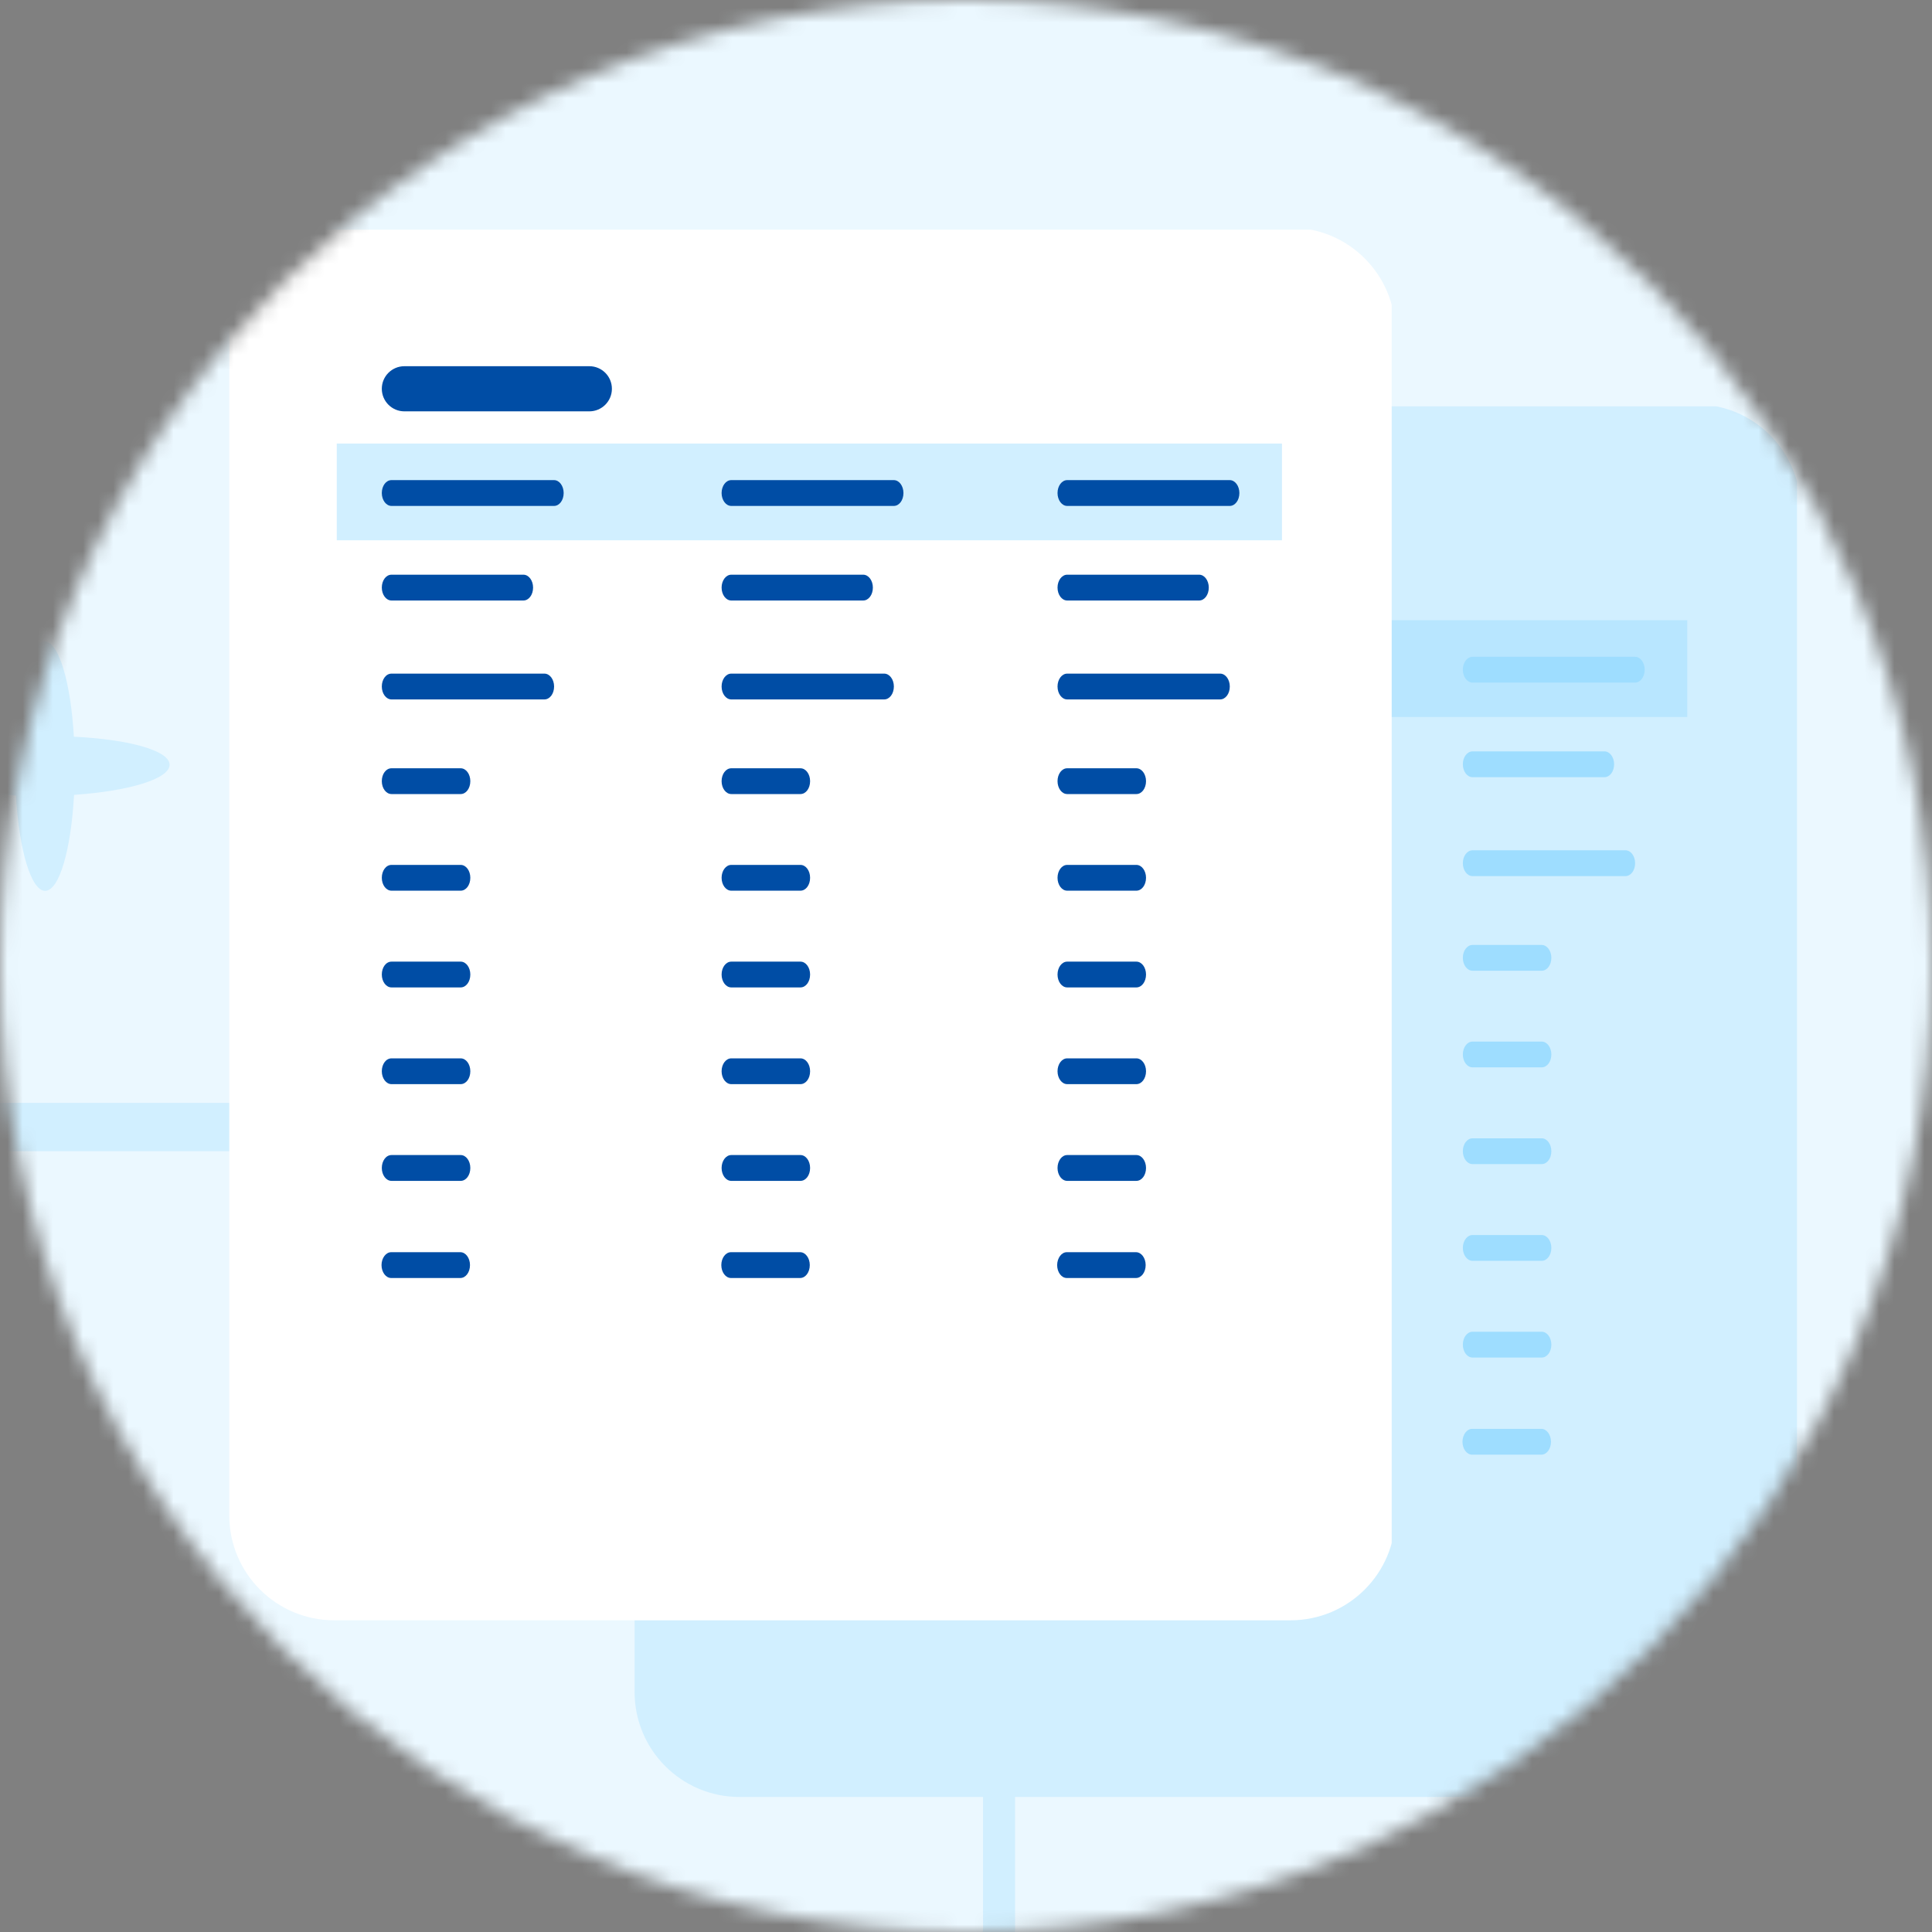<svg width="128" height="128" viewBox="0 0 128 128" fill="none" xmlns="http://www.w3.org/2000/svg">
<rect x="0" y="0" width="128" height="128" fill="#808080" stroke="none"/>
<mask id="mask0_2672_44800" style="mask-type:alpha" maskUnits="userSpaceOnUse" x="0" y="0" width="128" height="128">
<circle cx="64" cy="64" r="64" fill="#EBF8FF"/>
</mask>
<g mask="url(#mask0_2672_44800)">
<path d="M171.617 -13.014H-28.813C-30.12 -13.015 -31.414 -12.739 -32.621 -12.203C-33.828 -11.666 -34.926 -10.879 -35.85 -9.887C-36.774 -8.894 -37.507 -7.715 -38.007 -6.418C-38.508 -5.121 -38.765 -3.73 -38.765 -2.325V124.325C-38.765 127.162 -37.717 129.883 -35.85 131.89C-33.984 133.896 -31.453 135.023 -28.813 135.023H171.617C174.256 135.023 176.787 133.896 178.654 131.89C180.52 129.883 181.568 127.162 181.568 124.325V-2.325C181.568 -3.73 181.311 -5.121 180.811 -6.418C180.31 -7.715 179.577 -8.894 178.653 -9.887C177.729 -10.879 176.632 -11.666 175.424 -12.203C174.217 -12.739 172.923 -13.015 171.617 -13.014Z" fill="#EBF8FF"/>
<path d="M64.9 73.069H-19.364C-20.663 73.069 -21.715 74.124 -21.715 75.425V130.095C-21.715 131.396 -20.663 132.451 -19.364 132.451H64.9C66.198 132.451 67.251 131.396 67.251 130.095V75.425C67.251 74.124 66.198 73.069 64.9 73.069Z" fill="#D1EFFF"/>
<path d="M62.949 76.269H-17.53C-18.735 76.269 -19.712 77.248 -19.712 78.456V127.698C-19.712 128.905 -18.735 129.884 -17.53 129.884H62.949C64.154 129.884 65.131 128.905 65.131 127.698V78.456C65.131 77.248 64.154 76.269 62.949 76.269Z" fill="#EBF8FF"/>
<path d="M22.93 75.162C23.245 75.162 23.5 74.906 23.5 74.591C23.5 74.276 23.245 74.02 22.93 74.02C22.616 74.02 22.361 74.276 22.361 74.591C22.361 74.906 22.616 75.162 22.93 75.162Z" fill="#B8E6FF"/>
<g clip-path="url(#clip0_2672_44800)">
<path d="M112.354 26.789H48.995C45.156 26.789 42.044 29.901 42.044 33.74V112.102C42.044 115.941 45.156 119.054 48.995 119.054H112.354C116.193 119.054 119.305 115.941 119.305 112.102V33.74C119.305 29.901 116.193 26.789 112.354 26.789Z" fill="#D1EFFF"/>
<path fill-rule="evenodd" clip-rule="evenodd" d="M49.166 34.259C49.166 33.943 49.253 33.69 49.359 33.69H111.589C111.695 33.69 111.782 33.931 111.782 34.259V111.586C111.782 111.902 111.695 112.155 111.589 112.155H49.359C49.253 112.155 49.166 111.914 49.166 111.586V34.259Z" fill="#D1EFFF"/>
<path d="M111.787 41.092H49.166V47.501H111.787V41.092Z" fill="#B8E6FF"/>
<path d="M52.791 43.514H63.559C63.911 43.514 64.198 43.897 64.198 44.37C64.198 44.852 63.911 45.224 63.559 45.224H52.791C52.437 45.224 52.15 44.84 52.15 44.37C52.15 43.897 52.427 43.514 52.791 43.514Z" fill="#9EDDFF"/>
<path d="M52.791 49.78H61.533C61.885 49.78 62.172 50.164 62.172 50.634C62.172 51.117 61.885 51.49 61.533 51.49H52.791C52.437 51.49 52.15 51.107 52.15 50.634C52.15 50.164 52.427 49.78 52.791 49.78Z" fill="#9EDDFF"/>
<path d="M52.791 56.334H62.922C63.277 56.334 63.564 56.718 63.564 57.188C63.564 57.67 63.277 58.044 62.922 58.044H52.791C52.437 58.044 52.15 57.661 52.15 57.188C52.15 56.715 52.427 56.334 52.791 56.334Z" fill="#9EDDFF"/>
<path d="M52.791 62.605H57.374C57.729 62.605 58.014 62.989 58.014 63.459C58.014 63.942 57.729 64.313 57.374 64.313H52.791C52.437 64.313 52.15 63.932 52.15 63.459C52.15 62.982 52.427 62.605 52.791 62.605Z" fill="#9EDDFF"/>
<path d="M52.791 69.007H57.374C57.729 69.007 58.014 69.388 58.014 69.861C58.014 70.343 57.729 70.715 57.374 70.715H52.791C52.437 70.715 52.15 70.334 52.15 69.861C52.15 69.388 52.427 69.007 52.791 69.007Z" fill="#9EDDFF"/>
<path d="M52.791 81.824H57.374C57.729 81.824 58.014 82.205 58.014 82.678C58.014 83.16 57.729 83.532 57.374 83.532H52.791C52.437 83.532 52.15 83.148 52.15 82.678C52.15 82.205 52.427 81.824 52.791 81.824Z" fill="#9EDDFF"/>
<path d="M52.791 75.416H57.374C57.729 75.416 58.014 75.797 58.014 76.27C58.014 76.752 57.729 77.124 57.374 77.124H52.791C52.437 77.124 52.15 76.743 52.15 76.27C52.15 75.797 52.427 75.416 52.791 75.416Z" fill="#9EDDFF"/>
<path d="M52.791 88.231H57.374C57.729 88.231 58.014 88.614 58.014 89.087C58.014 89.569 57.729 89.941 57.374 89.941H52.791C52.437 89.941 52.15 89.557 52.15 89.087C52.15 88.614 52.427 88.231 52.791 88.231Z" fill="#9EDDFF"/>
<path d="M52.77 94.666H57.352C57.705 94.666 57.992 95.049 57.992 95.52C57.992 96.002 57.705 96.376 57.352 96.376H52.77C52.417 96.376 52.13 95.993 52.13 95.52C52.13 95.049 52.427 94.666 52.77 94.666Z" fill="#9EDDFF"/>
<path d="M75.303 43.514H86.07C86.422 43.514 86.709 43.897 86.709 44.37C86.709 44.852 86.422 45.224 86.07 45.224H75.303C74.948 45.224 74.661 44.84 74.661 44.37C74.661 43.897 74.948 43.514 75.303 43.514Z" fill="#9EDDFF"/>
<path d="M75.303 49.78H84.044C84.396 49.78 84.683 50.164 84.683 50.634C84.683 51.117 84.396 51.49 84.044 51.49H75.303C74.948 51.49 74.661 51.107 74.661 50.634C74.661 50.164 74.948 49.78 75.303 49.78Z" fill="#9EDDFF"/>
<path d="M75.303 56.334H85.433C85.788 56.334 86.075 56.718 86.075 57.188C86.075 57.67 85.788 58.044 85.433 58.044H75.303C74.948 58.044 74.661 57.661 74.661 57.188C74.661 56.715 74.948 56.334 75.303 56.334Z" fill="#9EDDFF"/>
<path d="M75.303 62.605H79.886C80.24 62.605 80.525 62.989 80.525 63.459C80.525 63.942 80.24 64.313 79.886 64.313H75.303C74.948 64.313 74.661 63.932 74.661 63.459C74.661 62.982 74.948 62.605 75.303 62.605Z" fill="#9EDDFF"/>
<path d="M75.303 69.007H79.886C80.24 69.007 80.525 69.388 80.525 69.861C80.525 70.343 80.24 70.715 79.886 70.715H75.303C74.948 70.715 74.661 70.334 74.661 69.861C74.661 69.388 74.948 69.007 75.303 69.007Z" fill="#9EDDFF"/>
<path d="M75.303 81.824H79.886C80.24 81.824 80.525 82.205 80.525 82.678C80.525 83.16 80.24 83.532 79.886 83.532H75.303C74.948 83.532 74.661 83.148 74.661 82.678C74.661 82.205 74.948 81.824 75.303 81.824Z" fill="#9EDDFF"/>
<path d="M75.303 75.416H79.886C80.24 75.416 80.525 75.797 80.525 76.27C80.525 76.752 80.24 77.124 79.886 77.124H75.303C74.948 77.124 74.661 76.743 74.661 76.27C74.661 75.797 74.948 75.416 75.303 75.416Z" fill="#9EDDFF"/>
<path d="M75.303 88.231H79.886C80.24 88.231 80.525 88.614 80.525 89.087C80.525 89.569 80.24 89.941 79.886 89.941H75.303C74.948 89.941 74.661 89.557 74.661 89.087C74.661 88.614 74.948 88.231 75.303 88.231Z" fill="#9EDDFF"/>
<path d="M75.281 94.666H79.864C80.216 94.666 80.503 95.049 80.503 95.52C80.503 96.002 80.216 96.376 79.864 96.376H75.281C74.929 96.376 74.642 95.993 74.642 95.52C74.642 95.049 74.929 94.666 75.281 94.666Z" fill="#9EDDFF"/>
<path d="M97.559 43.514H108.326C108.678 43.514 108.965 43.897 108.965 44.37C108.965 44.852 108.678 45.224 108.326 45.224H97.559C97.204 45.224 96.917 44.84 96.917 44.37C96.917 43.897 97.204 43.514 97.559 43.514Z" fill="#9EDDFF"/>
<path d="M97.559 49.78H106.3C106.652 49.78 106.939 50.164 106.939 50.634C106.939 51.117 106.652 51.49 106.3 51.49H97.559C97.204 51.49 96.917 51.107 96.917 50.634C96.917 50.164 97.204 49.78 97.559 49.78Z" fill="#9EDDFF"/>
<path d="M97.559 56.334H107.689C108.044 56.334 108.331 56.718 108.331 57.188C108.331 57.67 108.044 58.044 107.689 58.044H97.559C97.204 58.044 96.917 57.661 96.917 57.188C96.917 56.715 97.204 56.334 97.559 56.334Z" fill="#9EDDFF"/>
<path d="M97.559 62.605H102.141C102.494 62.605 102.781 62.989 102.781 63.459C102.781 63.942 102.494 64.313 102.141 64.313H97.559C97.204 64.313 96.917 63.932 96.917 63.459C96.917 62.982 97.204 62.605 97.559 62.605Z" fill="#9EDDFF"/>
<path d="M97.559 69.007H102.141C102.494 69.007 102.781 69.388 102.781 69.861C102.781 70.343 102.494 70.715 102.141 70.715H97.559C97.204 70.715 96.917 70.334 96.917 69.861C96.917 69.388 97.204 69.007 97.559 69.007Z" fill="#9EDDFF"/>
<path d="M97.559 81.824H102.141C102.494 81.824 102.781 82.205 102.781 82.678C102.781 83.16 102.494 83.532 102.141 83.532H97.559C97.204 83.532 96.917 83.148 96.917 82.678C96.917 82.205 97.204 81.824 97.559 81.824Z" fill="#9EDDFF"/>
<path d="M97.559 75.416H102.141C102.494 75.416 102.781 75.797 102.781 76.27C102.781 76.752 102.494 77.124 102.141 77.124H97.559C97.204 77.124 96.917 76.743 96.917 76.27C96.917 75.797 97.204 75.416 97.559 75.416Z" fill="#9EDDFF"/>
<path d="M97.559 88.231H102.141C102.494 88.231 102.781 88.614 102.781 89.087C102.781 89.569 102.494 89.941 102.141 89.941H97.559C97.204 89.941 96.917 89.557 96.917 89.087C96.917 88.614 97.204 88.231 97.559 88.231Z" fill="#9EDDFF"/>
<path d="M97.532 94.666H102.115C102.469 94.666 102.756 95.049 102.756 95.52C102.756 96.002 102.469 96.376 102.115 96.376H97.532C97.177 96.376 96.893 95.993 96.893 95.52C96.897 95.049 97.182 94.666 97.532 94.666Z" fill="#9EDDFF"/>
<path d="M65.898 35.967H53.645C52.819 35.967 52.15 36.636 52.15 37.462C52.15 38.288 52.819 38.958 53.645 38.958H65.898C66.724 38.958 67.394 38.288 67.394 37.462C67.394 36.636 66.724 35.967 65.898 35.967Z" fill="#9EDDFF"/>
</g>
<path d="M11.235 50.663C11.235 49.728 8.521 48.98 4.894 48.809C4.686 45.187 3.888 42.493 2.952 42.495C2.017 42.497 1.239 45.212 1.04 48.853C-2.597 49.102 -5.301 49.915 -5.289 50.852C-5.277 51.789 -2.574 52.538 1.053 52.706C1.271 56.328 2.059 59.022 2.992 59.02C3.925 59.018 4.707 56.304 4.906 52.662C8.543 52.413 11.246 51.601 11.235 50.663Z" fill="#D1EFFF"/>
<g clip-path="url(#clip1_2672_44800)">
<path d="M85.5 15.084H22.141C18.302 15.084 15.19 18.196 15.19 22.035V100.397C15.19 104.236 18.302 107.349 22.141 107.349H85.5C89.34 107.349 92.452 104.236 92.452 100.397V22.035C92.452 18.196 89.34 15.084 85.5 15.084Z" fill="white"/>
<path fill-rule="evenodd" clip-rule="evenodd" d="M22.312 22.554C22.312 22.238 22.399 21.984 22.506 21.984H84.736C84.842 21.984 84.929 22.226 84.929 22.554V99.881C84.929 100.197 84.842 100.45 84.736 100.45H22.506C22.399 100.45 22.312 100.209 22.312 99.881V22.554Z" fill="white"/>
<path d="M84.933 29.387H22.312V35.795H84.933V29.387Z" fill="#D1EFFF"/>
<path d="M25.938 31.809H36.705C37.057 31.809 37.344 32.192 37.344 32.665C37.344 33.147 37.057 33.519 36.705 33.519H25.938C25.583 33.519 25.296 33.135 25.296 32.665C25.296 32.192 25.574 31.809 25.938 31.809Z" fill="#004DA5"/>
<path d="M25.938 38.075H34.679C35.031 38.075 35.318 38.459 35.318 38.929C35.318 39.411 35.031 39.785 34.679 39.785H25.938C25.583 39.785 25.296 39.402 25.296 38.929C25.296 38.459 25.574 38.075 25.938 38.075Z" fill="#004DA5"/>
<path d="M25.938 44.629H36.069C36.423 44.629 36.71 45.012 36.71 45.483C36.71 45.965 36.423 46.339 36.069 46.339H25.938C25.583 46.339 25.296 45.956 25.296 45.483C25.296 45.01 25.574 44.629 25.938 44.629Z" fill="#004DA5"/>
<path d="M25.938 50.9H30.521C30.875 50.9 31.16 51.284 31.16 51.754C31.16 52.237 30.875 52.608 30.521 52.608H25.938C25.583 52.608 25.296 52.227 25.296 51.754C25.296 51.277 25.574 50.9 25.938 50.9Z" fill="#004DA5"/>
<path d="M25.938 57.302H30.521C30.875 57.302 31.16 57.683 31.16 58.156C31.16 58.638 30.875 59.01 30.521 59.01H25.938C25.583 59.01 25.296 58.628 25.296 58.156C25.296 57.683 25.574 57.302 25.938 57.302Z" fill="#004DA5"/>
<path d="M25.938 70.119H30.521C30.875 70.119 31.16 70.5 31.16 70.973C31.16 71.455 30.875 71.827 30.521 71.827H25.938C25.583 71.827 25.296 71.443 25.296 70.973C25.296 70.5 25.574 70.119 25.938 70.119Z" fill="#004DA5"/>
<path d="M25.938 63.711H30.521C30.875 63.711 31.16 64.092 31.16 64.565C31.16 65.047 30.875 65.419 30.521 65.419H25.938C25.583 65.419 25.296 65.038 25.296 64.565C25.296 64.092 25.574 63.711 25.938 63.711Z" fill="#004DA5"/>
<path d="M25.938 76.525H30.521C30.875 76.525 31.16 76.909 31.16 77.382C31.16 77.864 30.875 78.236 30.521 78.236H25.938C25.583 78.236 25.296 77.852 25.296 77.382C25.296 76.909 25.574 76.525 25.938 76.525Z" fill="#004DA5"/>
<path d="M25.916 82.961H30.499C30.851 82.961 31.138 83.344 31.138 83.815C31.138 84.297 30.851 84.671 30.499 84.671H25.916C25.564 84.671 25.277 84.287 25.277 83.815C25.277 83.344 25.573 82.961 25.916 82.961Z" fill="#004DA5"/>
<path d="M48.449 31.809H59.217C59.569 31.809 59.856 32.192 59.856 32.665C59.856 33.147 59.569 33.519 59.217 33.519H48.449C48.095 33.519 47.808 33.135 47.808 32.665C47.808 32.192 48.095 31.809 48.449 31.809Z" fill="#004DA5"/>
<path d="M48.449 38.075H57.19C57.542 38.075 57.83 38.459 57.83 38.929C57.83 39.411 57.542 39.785 57.19 39.785H48.449C48.095 39.785 47.808 39.402 47.808 38.929C47.808 38.459 48.095 38.075 48.449 38.075Z" fill="#004DA5"/>
<path d="M48.449 44.629H58.58C58.934 44.629 59.221 45.012 59.221 45.483C59.221 45.965 58.934 46.339 58.58 46.339H48.449C48.095 46.339 47.808 45.956 47.808 45.483C47.808 45.01 48.095 44.629 48.449 44.629Z" fill="#004DA5"/>
<path d="M48.449 50.9H53.032C53.387 50.9 53.671 51.284 53.671 51.754C53.671 52.237 53.387 52.608 53.032 52.608H48.449C48.095 52.608 47.808 52.227 47.808 51.754C47.808 51.277 48.095 50.9 48.449 50.9Z" fill="#004DA5"/>
<path d="M48.449 57.302H53.032C53.387 57.302 53.671 57.683 53.671 58.156C53.671 58.638 53.387 59.01 53.032 59.01H48.449C48.095 59.01 47.808 58.628 47.808 58.156C47.808 57.683 48.095 57.302 48.449 57.302Z" fill="#004DA5"/>
<path d="M48.449 70.119H53.032C53.387 70.119 53.671 70.5 53.671 70.973C53.671 71.455 53.387 71.827 53.032 71.827H48.449C48.095 71.827 47.808 71.443 47.808 70.973C47.808 70.5 48.095 70.119 48.449 70.119Z" fill="#004DA5"/>
<path d="M48.449 63.711H53.032C53.387 63.711 53.671 64.092 53.671 64.565C53.671 65.047 53.387 65.419 53.032 65.419H48.449C48.095 65.419 47.808 65.038 47.808 64.565C47.808 64.092 48.095 63.711 48.449 63.711Z" fill="#004DA5"/>
<path d="M48.449 76.525H53.032C53.387 76.525 53.671 76.909 53.671 77.382C53.671 77.864 53.387 78.236 53.032 78.236H48.449C48.095 78.236 47.808 77.852 47.808 77.382C47.808 76.909 48.095 76.525 48.449 76.525Z" fill="#004DA5"/>
<path d="M48.428 82.961H53.011C53.363 82.961 53.65 83.344 53.65 83.815C53.65 84.297 53.363 84.671 53.011 84.671H48.428C48.076 84.671 47.789 84.287 47.789 83.815C47.789 83.344 48.076 82.961 48.428 82.961Z" fill="#004DA5"/>
<path d="M70.705 31.809H81.472C81.825 31.809 82.112 32.192 82.112 32.665C82.112 33.147 81.825 33.519 81.472 33.519H70.705C70.35 33.519 70.064 33.135 70.064 32.665C70.064 32.192 70.35 31.809 70.705 31.809Z" fill="#004DA5"/>
<path d="M70.705 38.075H79.446C79.798 38.075 80.085 38.459 80.085 38.929C80.085 39.411 79.798 39.785 79.446 39.785H70.705C70.35 39.785 70.064 39.402 70.064 38.929C70.064 38.459 70.35 38.075 70.705 38.075Z" fill="#004DA5"/>
<path d="M70.705 44.629H80.836C81.19 44.629 81.477 45.012 81.477 45.483C81.477 45.965 81.19 46.339 80.836 46.339H70.705C70.35 46.339 70.064 45.956 70.064 45.483C70.064 45.01 70.35 44.629 70.705 44.629Z" fill="#004DA5"/>
<path d="M70.705 50.9H75.288C75.64 50.9 75.927 51.284 75.927 51.754C75.927 52.237 75.64 52.608 75.288 52.608H70.705C70.35 52.608 70.064 52.227 70.064 51.754C70.064 51.277 70.35 50.9 70.705 50.9Z" fill="#004DA5"/>
<path d="M70.705 57.302H75.288C75.64 57.302 75.927 57.683 75.927 58.156C75.927 58.638 75.64 59.01 75.288 59.01H70.705C70.35 59.01 70.064 58.628 70.064 58.156C70.064 57.683 70.35 57.302 70.705 57.302Z" fill="#004DA5"/>
<path d="M70.705 70.119H75.288C75.64 70.119 75.927 70.5 75.927 70.973C75.927 71.455 75.64 71.827 75.288 71.827H70.705C70.35 71.827 70.064 71.443 70.064 70.973C70.064 70.5 70.35 70.119 70.705 70.119Z" fill="#004DA5"/>
<path d="M70.705 63.711H75.288C75.64 63.711 75.927 64.092 75.927 64.565C75.927 65.047 75.64 65.419 75.288 65.419H70.705C70.35 65.419 70.064 65.038 70.064 64.565C70.064 64.092 70.35 63.711 70.705 63.711Z" fill="#004DA5"/>
<path d="M70.705 76.525H75.288C75.64 76.525 75.927 76.909 75.927 77.382C75.927 77.864 75.64 78.236 75.288 78.236H70.705C70.35 78.236 70.064 77.852 70.064 77.382C70.064 76.909 70.35 76.525 70.705 76.525Z" fill="#004DA5"/>
<path d="M70.678 82.961H75.261C75.616 82.961 75.903 83.344 75.903 83.815C75.903 84.297 75.616 84.671 75.261 84.671H70.678C70.324 84.671 70.039 84.287 70.039 83.815C70.044 83.344 70.329 82.961 70.678 82.961Z" fill="#004DA5"/>
<path d="M39.045 24.262H26.792C25.966 24.262 25.296 24.931 25.296 25.757C25.296 26.583 25.966 27.253 26.792 27.253H39.045C39.871 27.253 40.54 26.583 40.54 25.757C40.54 24.931 39.871 24.262 39.045 24.262Z" fill="#004DA5"/>
</g>
</g>
<defs>
<clipPath id="clip0_2672_44800">
<rect width="77.262" height="92.265" fill="white" transform="translate(41.794 26.922)"/>
</clipPath>
<clipPath id="clip1_2672_44800">
<rect width="77.262" height="92.265" fill="white" transform="translate(14.941 15.217)"/>
</clipPath>
</defs>
</svg>
